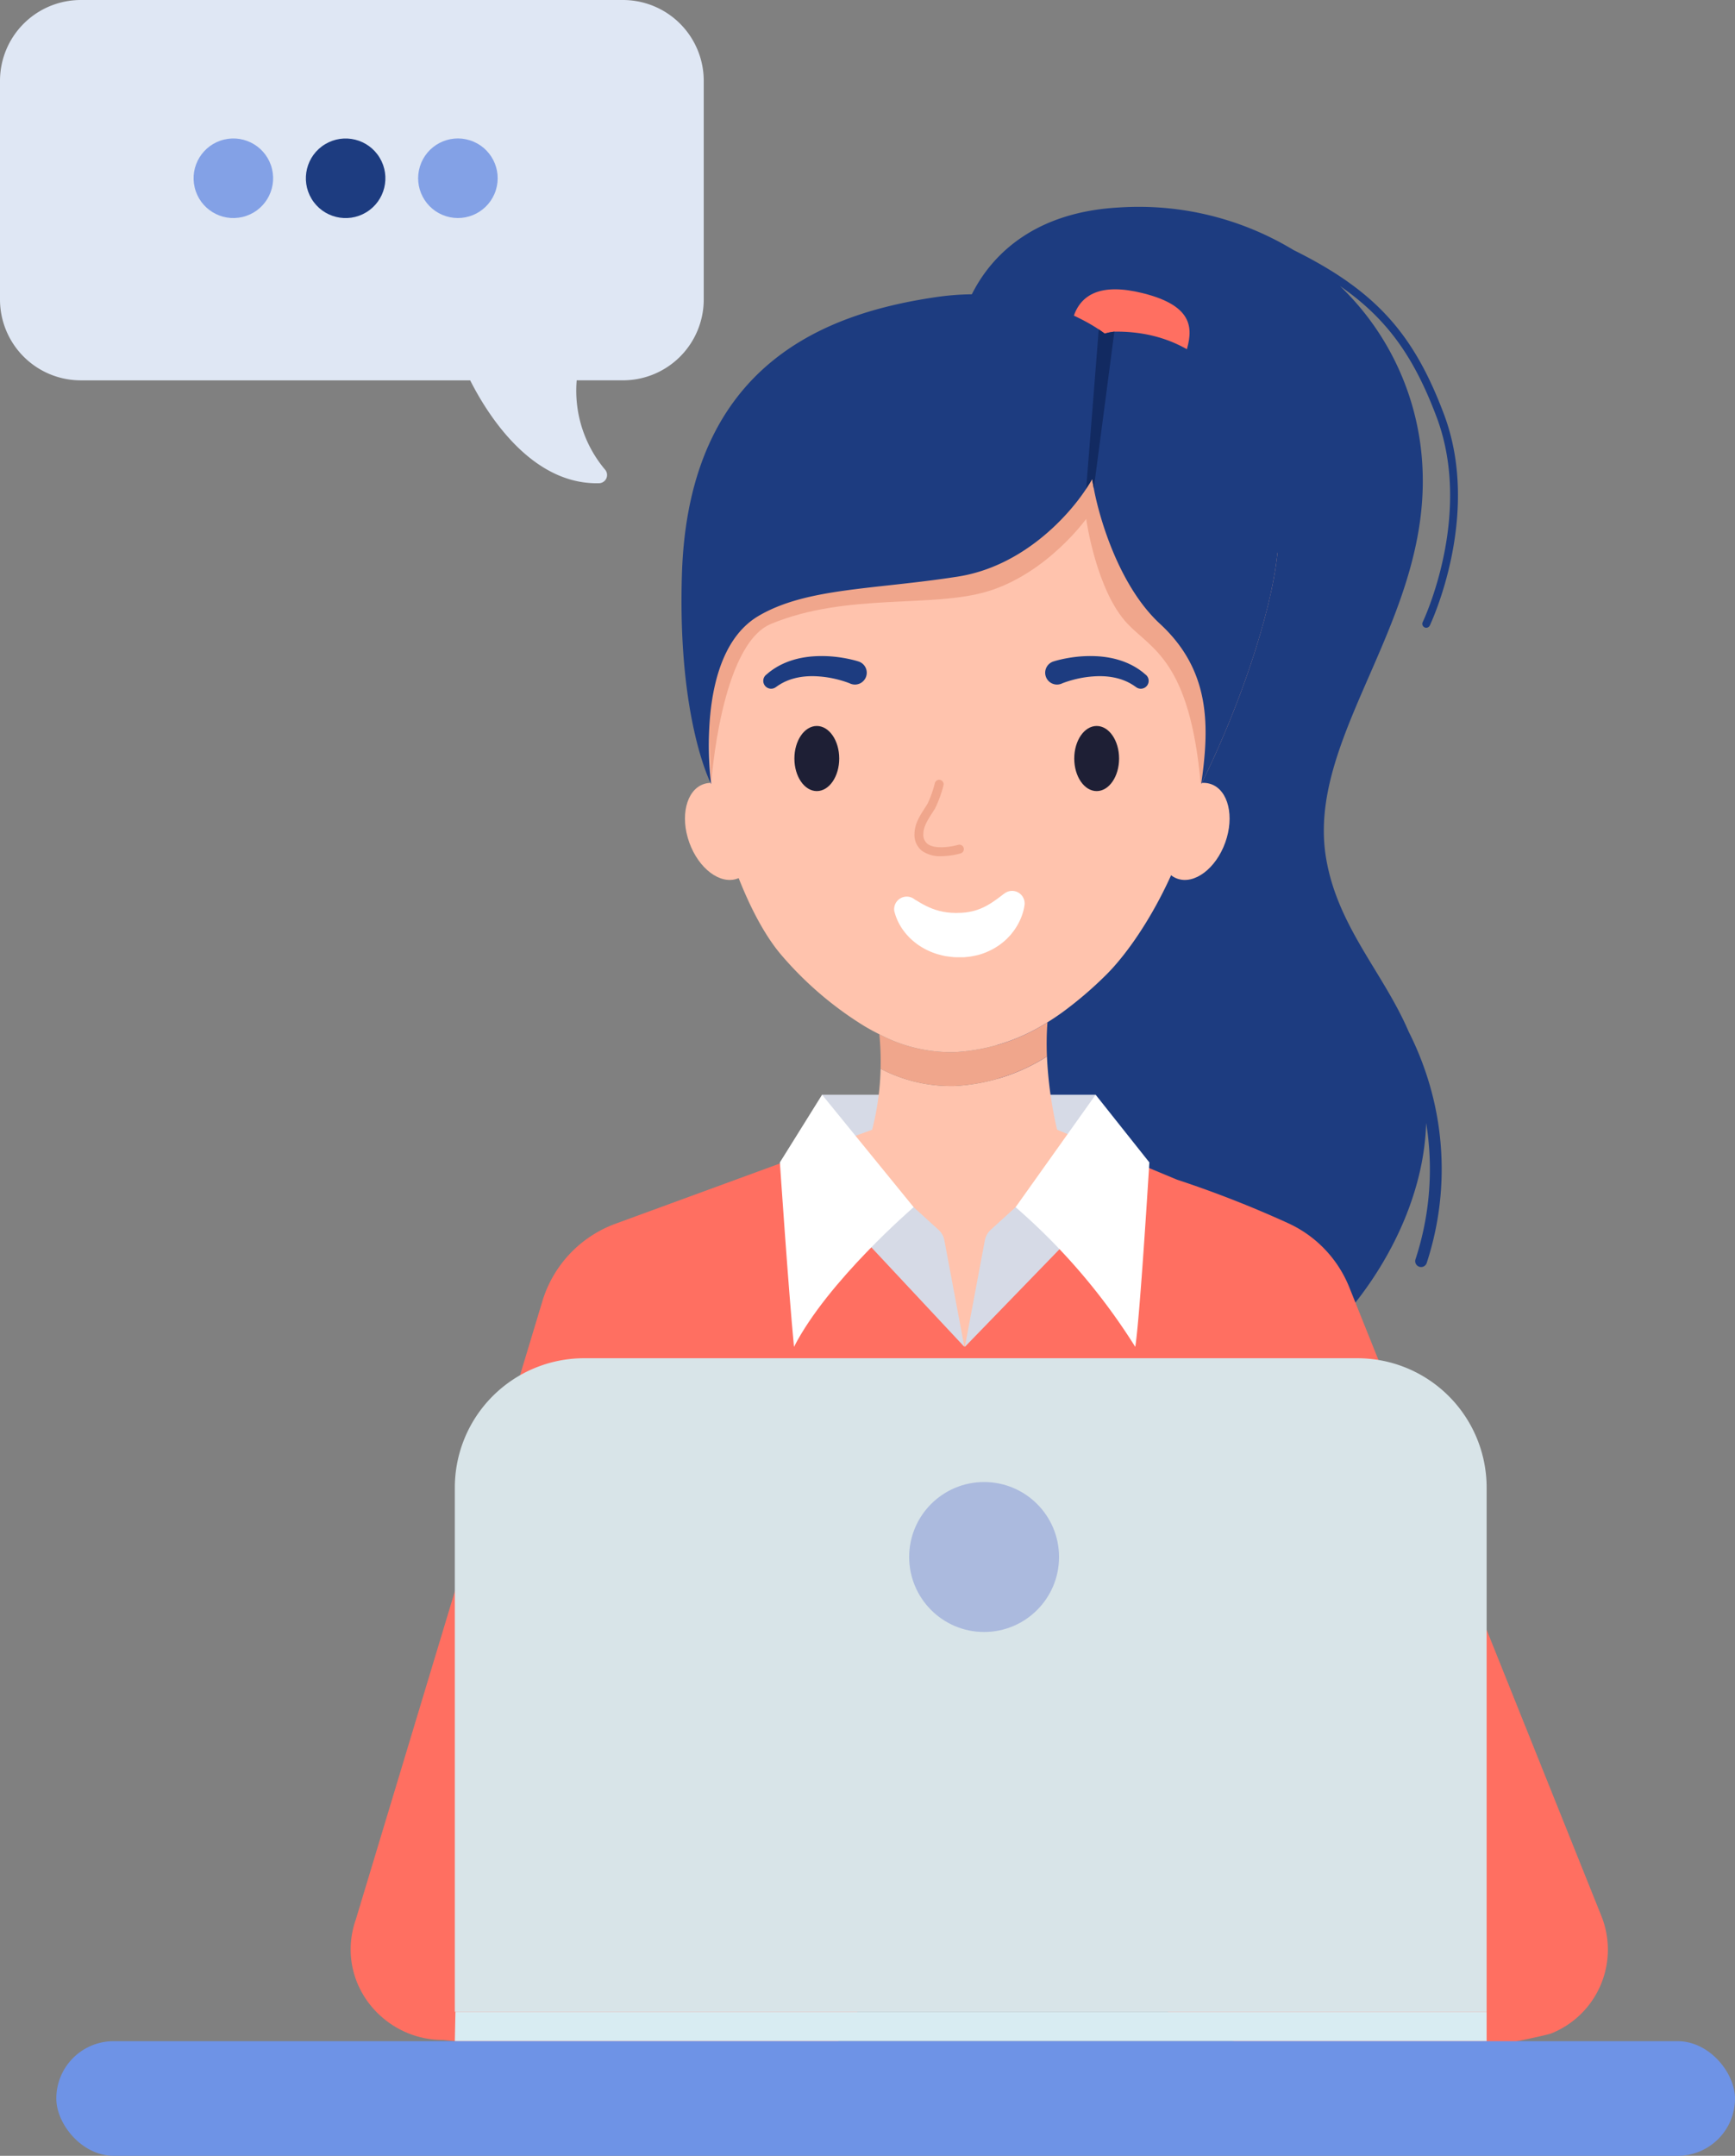 <svg xmlns="http://www.w3.org/2000/svg" width="373.896" height="464.338" viewBox="0 0 373.896 464.338">
  <rect x="0" y="0" width="373.896" height="464.338" fill="#808080" stroke="none"/>
  <g id="Group_98047" data-name="Group 98047" transform="translate(-844.727 -348.526)">
    <g id="Group_28021" data-name="Group 28021" transform="translate(856.861 393.107)">
      <g id="Group_27967" data-name="Group 27967" transform="translate(195.008 0)">
        <path id="Path_4032" data-name="Path 4032" d="M1896.2,923.127c-5.447-12.706-15.256-22.523-17.784-37.262-4.45-25.921,21.92-50.6,20.784-83.376a57.94,57.94,0,0,0-17.786-39.962c10.238,7.074,15.976,15.4,20.791,28.182,7.966,21.151-2.879,43.959-2.989,44.186a.848.848,0,0,0,.393,1.133.839.839,0,0,0,.37.085.848.848,0,0,0,.763-.478c.113-.234,11.277-23.679,3.05-45.524-6.472-17.183-14.537-26.508-32.39-35.342a64.422,64.422,0,0,0-37.7-9.175c-17.3.966-25.964,9.282-30.177,16.063-.568.915-1.051,1.8-1.475,2.636a26.365,26.365,0,0,0-2.288,6.3l10.824,220.06s36.39,12.885,48.122,9.341c15.276-1.757,40.452-28.75,41.251-57.224a62.2,62.2,0,0,1-2.285,29.338,1.271,1.271,0,1,0,2.412.8,64.856,64.856,0,0,0-.156-40.852A66.691,66.691,0,0,0,1896.2,923.127Z" transform="translate(-1799.763 -745.482)" fill="#1d3c80"/>
      </g>
      <g id="Group_27968" data-name="Group 27968" transform="translate(164.184 191.214)">
        <path id="Path_4033" data-name="Path 4033" d="M1746.667,1445.771h-58.95l-.841,20.312h58.969Z" transform="translate(-1686.877 -1445.771)" fill="#d6dae6"/>
      </g>
      <g id="Group_27969" data-name="Group 27969" transform="translate(63.434 201.303)">
        <path id="Path_4034" data-name="Path 4034" d="M1587.406,1649.465l-.109-.269L1533.1,1514.1a25.691,25.691,0,0,0-13.263-13.838,234.618,234.618,0,0,0-23.857-9.337l-13.343-5.555c-.3.49-.608.979-.914,1.469-10.35-2.564-21.113-4.29-30.879-4.106-6.521.122,5.212,11.351,17.986,23.3-6,7.382-12.81,12.839-18.567,20.9-6.6-8.49-11.472-16.541-16.859-24.3,11.183-8.248,20.321-15.511,14.757-17.378-3.922-1.316-14.341.008-26.576,2.546-1.033-1.094-2.1-2.184-3.229-3.269l-43.4,15.89a25.668,25.668,0,0,0-15.746,16.683L1319,1650.3l-.124.355a19.414,19.414,0,0,0-.979,6c-.059,10.761,9.024,19.564,19.784,19.564l73.195,7.206c10.644,0,19.561-15.619,19.777-26.261a19.371,19.371,0,0,0-2.076-9.151l53.389-1.205a19.362,19.362,0,0,0-2.739,10.151c.106,10.716,43.892,26.467,54.608,26.467,0,0,40.466-7.667,42.837-8.627A19.454,19.454,0,0,0,1587.406,1649.465Zm-220.658-12.159h-1.48l1.372-3.72Zm167.086-13.024,5.729,13.024h-5.243Z" transform="translate(-1317.895 -1482.722)" fill="#ff6f61"/>
      </g>
      <g id="Group_27971" data-name="Group 27971" transform="translate(218.817 17.729)">
        <g id="Group_27970" data-name="Group 27970">
          <path id="Path_4035" data-name="Path 4035" d="M1911.553,824.1c-1.568,5-8.271,7.343-14.971,5.24s-10.86-7.859-9.291-12.856,5.985-7.476,14.971-5.24C1913.5,814.036,1913.121,819.1,1911.553,824.1Z" transform="translate(-1886.96 -810.412)" fill="#ff6f61"/>
        </g>
      </g>
      <g id="Group_27976" data-name="Group 27976" transform="translate(137.121 47.353)">
        <g id="Group_27972" data-name="Group 27972" transform="translate(26.772 135.622)">
          <path id="Path_4036" data-name="Path 4036" d="M1737.592,1431.373a86.109,86.109,0,0,1-2.19-15.775,41.269,41.269,0,0,1-19.893,6.357,32.773,32.773,0,0,1-15.956-3.714,58.135,58.135,0,0,1-1.823,13.132h0l-11.921,4.366c13.77,13.281,20.031,27.131,31.907,42.4,7.206-10.089,16.065-16.1,22.911-26.906,3.236-4.978,6.466-9.786,9.464-14.657Z" transform="translate(-1685.808 -1415.598)" fill="#ffc3ad"/>
        </g>
        <g id="Group_27973" data-name="Group 27973">
          <path id="Path_4037" data-name="Path 4037" d="M1651.3,926.249c34.437-.851,43.343,9.541,46.363,29.177,1,6.463,1.354,13.932,1.775,22.328.021.41.036.818.052,1.225.1-2.772.094-5.613-.052-8.521-.42-8.4-.779-15.865-1.775-22.328-3.02-19.636-11.926-30.028-46.363-29.177-43.975,1.086-64.9,7.886-63.47,48C1589.17,933.289,1610.136,927.266,1651.3,926.249Z" transform="translate(-1587.76 -918.905)" fill="#ffc3ad"/>
        </g>
        <g id="Group_27974" data-name="Group 27974" transform="translate(40.245 128.261)">
          <path id="Path_4038" data-name="Path 4038" d="M1771.379,1388.64a41.311,41.311,0,0,1-20,6.422,32.963,32.963,0,0,1-16.227-3.849,59.29,59.29,0,0,1,.271,7.431,32.77,32.77,0,0,0,15.956,3.714,41.265,41.265,0,0,0,19.894-6.357A63.5,63.5,0,0,1,1771.379,1388.64Z" transform="translate(-1735.153 -1388.64)" fill="#f0a68c"/>
        </g>
        <g id="Group_27975" data-name="Group 27975" transform="translate(0.069 7.296)">
          <path id="Path_4039" data-name="Path 4039" d="M1699.62,997.18c-.421-8.4-.779-15.866-1.775-22.329-3.019-19.636-11.925-30.028-46.363-29.177-41.162,1.017-62.129,7.04-63.47,40.707.059,1.64.151,3.33.284,5.084a171.894,171.894,0,0,0,2.971,21.287.012.012,0,0,1,0,.01c3.56,17.368,9.506,32.148,16.038,39.607a75.64,75.64,0,0,0,17.71,15.069q1.56.921,3.171,1.725a32.961,32.961,0,0,0,16.227,3.849,41.305,41.305,0,0,0,20-6.422q1.689-1.044,3.283-2.2a82.446,82.446,0,0,0,9.141-7.8c7.414-7.191,21.725-28.649,22.831-58.184C1699.656,998,1699.64,997.589,1699.62,997.18Z" transform="translate(-1588.012 -945.625)" fill="#ffc3ad"/>
        </g>
      </g>
      <g id="Group_27978" data-name="Group 27978" transform="translate(138.715 38.927)">
        <g id="Group_27977" data-name="Group 27977">
          <path id="Path_4040" data-name="Path 4040" d="M1718.043,923.656c-1.382,13.452-8.485,33.822-16.436,49.791l-.1.008c-2.348-26.591-10.592-29.088-15.766-34.553-6.782-7.163-8.918-22.6-8.918-22.6s-8.286,11.578-21,15.54c-12.052,3.756-30.442.272-46.9,7.067-10.942,4.518-12.91,34.542-12.91,34.542l-2.416-55.453,86.223-29.948Z" transform="translate(-1593.599 -888.046)" fill="#f0a68c"/>
        </g>
      </g>
      <g id="Group_27980" data-name="Group 27980" transform="translate(234.872 121.922)">
        <g id="Group_27979" data-name="Group 27979" transform="translate(0 0)">
          <ellipse id="Ellipse_258" data-name="Ellipse 258" cx="10.808" cy="7.104" rx="10.808" ry="7.104" transform="matrix(0.339, -0.941, 0.941, 0.339, 0, 20.336)" fill="#ffc3ad"/>
        </g>
      </g>
      <g id="Group_27982" data-name="Group 27982" transform="translate(132.752 121.922)">
        <g id="Group_27981" data-name="Group 27981" transform="translate(0 0)">
          <ellipse id="Ellipse_259" data-name="Ellipse 259" cx="7.104" cy="10.808" rx="7.104" ry="10.808" transform="translate(0 4.816) rotate(-19.812)" fill="#ffc3ad"/>
        </g>
      </g>
      <g id="Group_27984" data-name="Group 27984" transform="translate(159.06 111.787)">
        <g id="Group_27983" data-name="Group 27983">
          <ellipse id="Ellipse_260" data-name="Ellipse 260" cx="4.83" cy="7.012" rx="4.83" ry="7.012" fill="#1e1f35"/>
        </g>
      </g>
      <g id="Group_27986" data-name="Group 27986" transform="translate(219.369 111.787)">
        <g id="Group_27985" data-name="Group 27985">
          <ellipse id="Ellipse_261" data-name="Ellipse 261" cx="4.831" cy="7.012" rx="4.831" ry="7.012" fill="#1e1f35"/>
        </g>
      </g>
      <g id="Group_27987" data-name="Group 27987" transform="translate(134.732 18.806)">
        <path id="Path_4041" data-name="Path 4041" d="M1707.473,862.306c-1.5-10.74-7.545-40.221-35.178-39.907a9.867,9.867,0,0,0-2.094.424h-.008c-.051-.042-.475-.381-1.263-.907-3.907-2.594-16.6-9.689-35.186-6.934-22.887,3.391-53.2,13.859-54.64,59.616-.992,31.473,6.307,45.282,6.307,45.282s-3.942-27.9,10.189-36.237c10.331-6.092,24.862-5.654,42.942-8.476,14.163-2.211,23.955-13.215,27.675-18.911v-.009c.577-.873,1-1.585,1.289-2.077.076.491.2,1.17.356,2.009,1.272,6.781,5.578,21.141,14.266,29.16,11.019,10.172,10.647,22.183,8.875,34.542,7.951-15.97,15.055-36.339,16.437-49.791A32.744,32.744,0,0,0,1707.473,862.306Z" transform="translate(-1579.011 -814.357)" fill="#1d3c80"/>
      </g>
      <g id="Group_27989" data-name="Group 27989" transform="translate(180.562 147.3)">
        <g id="Group_27988" data-name="Group 27988">
          <path id="Path_4042" data-name="Path 4042" d="M1751.345,1286.848l.069.058c.033.015.082.023.135.045l.264.158c.112.063.239.138.37.223s.3.174.458.272.353.195.539.3c.2.095.4.207.609.315.225.091.437.207.667.309.244.083.468.2.715.289.259.07.493.185.754.257.27.055.513.163.786.218.135.027.273.05.407.084a2.452,2.452,0,0,0,.407.089l.422.06a2.945,2.945,0,0,0,.422.069c.294.018.581.052.878.079.307,0,.611.013.915.033.316-.011.637-.031.956-.028h.217l-.206.016.021,0,.339-.032.676-.059.169-.013a.7.7,0,0,0,.082-.018c.049-.011.1-.022.147-.03.1-.015.2-.024.3-.029.263-.07.543-.1.8-.165s.523-.126.773-.214c.127-.041.258-.07.384-.116s.243-.1.371-.143c.26-.073.487-.214.738-.3a14.721,14.721,0,0,0,1.394-.743c.229-.124.439-.264.643-.4s.4-.273.593-.4c.377-.261.71-.513.994-.725s.519-.383.67-.51.249-.186.249-.186l.287-.195a2.7,2.7,0,0,1,4.2,2.5s-.013.137-.056.39a10.948,10.948,0,0,1-.241,1.09,12.56,12.56,0,0,1-.591,1.657,13.107,13.107,0,0,1-1.129,2.054c-.237.368-.526.727-.824,1.106s-.662.729-1.023,1.107a14.044,14.044,0,0,1-2.677,2,14.915,14.915,0,0,1-3.341,1.406q-.505.119-1.02.226l-.517.1-.25.044-.167.021-.675.076-.338.036-.021,0-.227.017h-.4c-.587.005-1.174.005-1.76-.019-.594-.066-1.187-.135-1.769-.222-.585-.1-1.162-.275-1.726-.419a16.008,16.008,0,0,1-1.639-.6,14.639,14.639,0,0,1-2.853-1.635c-.417-.31-.8-.64-1.162-.96s-.673-.669-.972-1-.551-.669-.789-.99-.437-.645-.619-.948-.334-.6-.469-.873-.246-.534-.339-.771a12.1,12.1,0,0,1-.383-1.154c-.054-.163-.085-.3-.106-.375-.006-.059-.01-.089-.01-.089a2.717,2.717,0,0,1,4.446-2.371Z" transform="translate(-1746.858 -1284.945)" fill="#fff"/>
        </g>
      </g>
      <g id="Group_27991" data-name="Group 27991" transform="translate(152.352 96.716)">
        <g id="Group_27990" data-name="Group 27990">
          <path id="Path_4043" data-name="Path 4043" d="M1662.265,1105.612l-.141-.058c-.1-.041-.266-.1-.478-.18-.428-.152-1.06-.361-1.838-.565a22.747,22.747,0,0,0-5.79-.781c-.524.008-1.048.025-1.556.08a13.516,13.516,0,0,0-1.476.219,12.467,12.467,0,0,0-1.338.343c-.212.057-.407.139-.6.207s-.377.144-.55.222c-.354.142-.655.313-.932.45l-.686.409-.574.4-.112.077a1.693,1.693,0,0,1-2.047-2.692l.7-.588c.232-.176.519-.386.852-.62.344-.216.726-.476,1.169-.707.219-.122.449-.246.694-.357s.493-.241.759-.343a16.386,16.386,0,0,1,1.686-.6,17.451,17.451,0,0,1,1.845-.449c.633-.126,1.278-.209,1.924-.277a27.232,27.232,0,0,1,7.027.3c.944.158,1.726.34,2.281.481.278.072.5.132.657.18l.258.08a2.546,2.546,0,1,1-1.5,4.865c-.077-.024-.153-.051-.226-.081Z" transform="translate(-1643.543 -1099.687)" fill="#1d3c80"/>
        </g>
      </g>
      <g id="Group_27993" data-name="Group 27993" transform="translate(213.154 96.716)">
        <g id="Group_27992" data-name="Group 27992">
          <path id="Path_4044" data-name="Path 4044" d="M1869.752,1105.612l.14-.058c.1-.041.266-.1.478-.18.429-.152,1.061-.361,1.838-.565a22.748,22.748,0,0,1,5.79-.781c.524.008,1.049.025,1.556.08a13.525,13.525,0,0,1,1.476.219,12.463,12.463,0,0,1,1.337.343c.213.057.408.139.6.207s.375.144.549.222c.354.142.654.313.932.45l.686.409.574.4.112.077a1.693,1.693,0,0,0,2.047-2.692l-.7-.588c-.232-.176-.519-.386-.852-.62-.343-.216-.726-.476-1.17-.707-.219-.122-.448-.246-.694-.357s-.494-.241-.76-.343a16.349,16.349,0,0,0-1.687-.6,17.4,17.4,0,0,0-1.845-.449c-.632-.126-1.278-.209-1.923-.277a27.235,27.235,0,0,0-7.027.3c-.944.158-1.726.34-2.281.481-.278.072-.5.132-.656.18l-.258.08a2.546,2.546,0,1,0,1.5,4.865c.077-.024.153-.051.226-.081Z" transform="translate(-1866.218 -1099.687)" fill="#1d3c80"/>
        </g>
      </g>
      <g id="Group_27995" data-name="Group 27995" transform="translate(221.938 26.365)">
        <g id="Group_27994" data-name="Group 27994">
          <path id="Path_4045" data-name="Path 4045" d="M1904.467,842.521l-4.434,33.779c-.162-.839-.28-1.518-.356-2.009-.289.491-.712,1.2-1.288,2.077l2.712-34.33c.788.526,1.212.865,1.263.907h.009C1903.085,842.776,1903.78,842.632,1904.467,842.521Z" transform="translate(-1898.389 -842.038)" fill="#122a61"/>
        </g>
      </g>
      <g id="Group_27997" data-name="Group 27997" transform="translate(184.942 123.378)">
        <g id="Group_27996" data-name="Group 27996">
          <path id="Path_4046" data-name="Path 4046" d="M1768.667,1213.786a6.838,6.838,0,0,1-4.119-1.121,4.333,4.333,0,0,1-1.65-3.695c.017-2.139,1.165-3.916,2.277-5.635.173-.267.345-.533.512-.8a23.994,23.994,0,0,0,1.6-4.488.958.958,0,1,1,1.852.493,25.434,25.434,0,0,1-1.832,5.012c-.172.275-.35.549-.527.824-1.007,1.557-1.958,3.028-1.97,4.61a2.479,2.479,0,0,0,.89,2.151c1.67,1.263,5.335.578,6.607.207a.958.958,0,0,1,.536,1.84A16.262,16.262,0,0,1,1768.667,1213.786Z" transform="translate(-1762.898 -1197.334)" fill="#f0a68c"/>
        </g>
      </g>
      <g id="Group_28003" data-name="Group 28003" transform="translate(85.882 247.968)">
        <g id="Group_27999" data-name="Group 27999" transform="translate(0 140.767)">
          <g id="Group_27998" data-name="Group 27998">
            <path id="Path_4047" data-name="Path 4047" d="M1622.461,2175.492H1400.105l.125-6.333h222.231Z" transform="translate(-1400.105 -2169.16)" fill="#d8ecf2"/>
          </g>
        </g>
        <g id="Group_28000" data-name="Group 28000">
          <path id="Rectangle_4730" data-name="Rectangle 4730" d="M27.865,0H194.49a27.866,27.866,0,0,1,27.866,27.866v112.9a0,0,0,0,1,0,0H0a0,0,0,0,1,0,0V27.865A27.865,27.865,0,0,1,27.865,0Z" fill="#d8e4e8"/>
        </g>
        <g id="Group_28002" data-name="Group 28002" transform="translate(97.912 26.664)">
          <g id="Group_28001" data-name="Group 28001">
            <circle id="Ellipse_262" data-name="Ellipse 262" cx="16.149" cy="16.149" r="16.149" fill="#abbade"/>
          </g>
        </g>
      </g>
      <g id="Group_28006" data-name="Group 28006" transform="translate(195.8 191.214)">
        <g id="Group_28004" data-name="Group 28004" transform="translate(0 18.39)">
          <path id="Path_4048" data-name="Path 4048" d="M1802.663,1549.033l4.305-22.939a4.105,4.105,0,0,1,1.272-2.281l5.35-4.865,7.9-5.829,10.369,5.8Z" transform="translate(-1802.663 -1513.12)" fill="#d6dae6"/>
        </g>
        <g id="Group_28005" data-name="Group 28005" transform="translate(10.928)">
          <path id="Path_4049" data-name="Path 4049" d="M1842.684,1469.989a134.008,134.008,0,0,1,25.787,30.084c.98-5.886,3.039-39.728,3.039-39.728l-11.579-14.575Z" transform="translate(-1842.684 -1445.77)" fill="#fff"/>
        </g>
      </g>
      <g id="Group_28009" data-name="Group 28009" transform="translate(155.933 191.214)">
        <g id="Group_28007" data-name="Group 28007" transform="translate(4.318 12.13)">
          <path id="Path_4050" data-name="Path 4050" d="M1707.907,1532.368l-4.306-22.939a4.107,4.107,0,0,0-1.273-2.28l-5.349-4.865-12.077-12.089-12.431,4.278Z" transform="translate(-1672.471 -1490.194)" fill="#d6dae6"/>
        </g>
        <g id="Group_28008" data-name="Group 28008">
          <path id="Path_4051" data-name="Path 4051" d="M1685.482,1469.989s-18.551,15.93-25.786,30.084c-1.2-12.371-3.04-39.728-3.04-39.728l9.092-14.575Z" transform="translate(-1656.656 -1445.77)" fill="#fff"/>
        </g>
      </g>
      <g id="Group_28010" data-name="Group 28010" transform="translate(0 395.068)">
        <rect id="Rectangle_4731" data-name="Rectangle 4731" width="361.762" height="24.69" rx="12.345" fill="#6e93e6"/>
      </g>
    </g>
    <g id="Group_28038" data-name="Group 28038" transform="translate(844.727 348.526)">
      <g id="Group_28033" data-name="Group 28033" transform="translate(0 0)">
        <path id="Path_4064" data-name="Path 4064" d="M1064.007,568.292H947.181a17.416,17.416,0,0,0-17.416,17.416V632.8a17.416,17.416,0,0,0,17.416,17.416h83.909c3.61,7.146,13.095,22.518,27.766,22.158a1.77,1.77,0,0,0,1.326-2.9,26.363,26.363,0,0,1-6.138-19.262h9.962a17.416,17.416,0,0,0,17.416-17.416V585.708A17.416,17.416,0,0,0,1064.007,568.292Z" transform="translate(-929.765 -568.292)" fill="#dfe7f4"/>
      </g>
      <g id="Group_28037" data-name="Group 28037" transform="translate(39.961 26.629)">
        <g id="Group_28034" data-name="Group 28034" transform="translate(0 1.438)">
          <circle id="Ellipse_263" data-name="Ellipse 263" cx="8.569" cy="8.569" r="8.569" transform="translate(0 3.991) rotate(-13.467)" fill="#83a1e6"/>
        </g>
        <g id="Group_28035" data-name="Group 28035" transform="translate(22.757 0)">
          <circle id="Ellipse_264" data-name="Ellipse 264" cx="8.569" cy="8.569" r="8.569" transform="matrix(0.856, -0.517, 0.517, 0.856, 0, 8.868)" fill="#1d3c80"/>
        </g>
        <g id="Group_28036" data-name="Group 28036" transform="translate(47.973 1.02)">
          <circle id="Ellipse_265" data-name="Ellipse 265" cx="8.569" cy="8.569" r="8.569" transform="matrix(0.3, -0.954, 0.954, 0.3, 0, 16.347)" fill="#83a1e6"/>
        </g>
      </g>
    </g>
  </g>
</svg>
